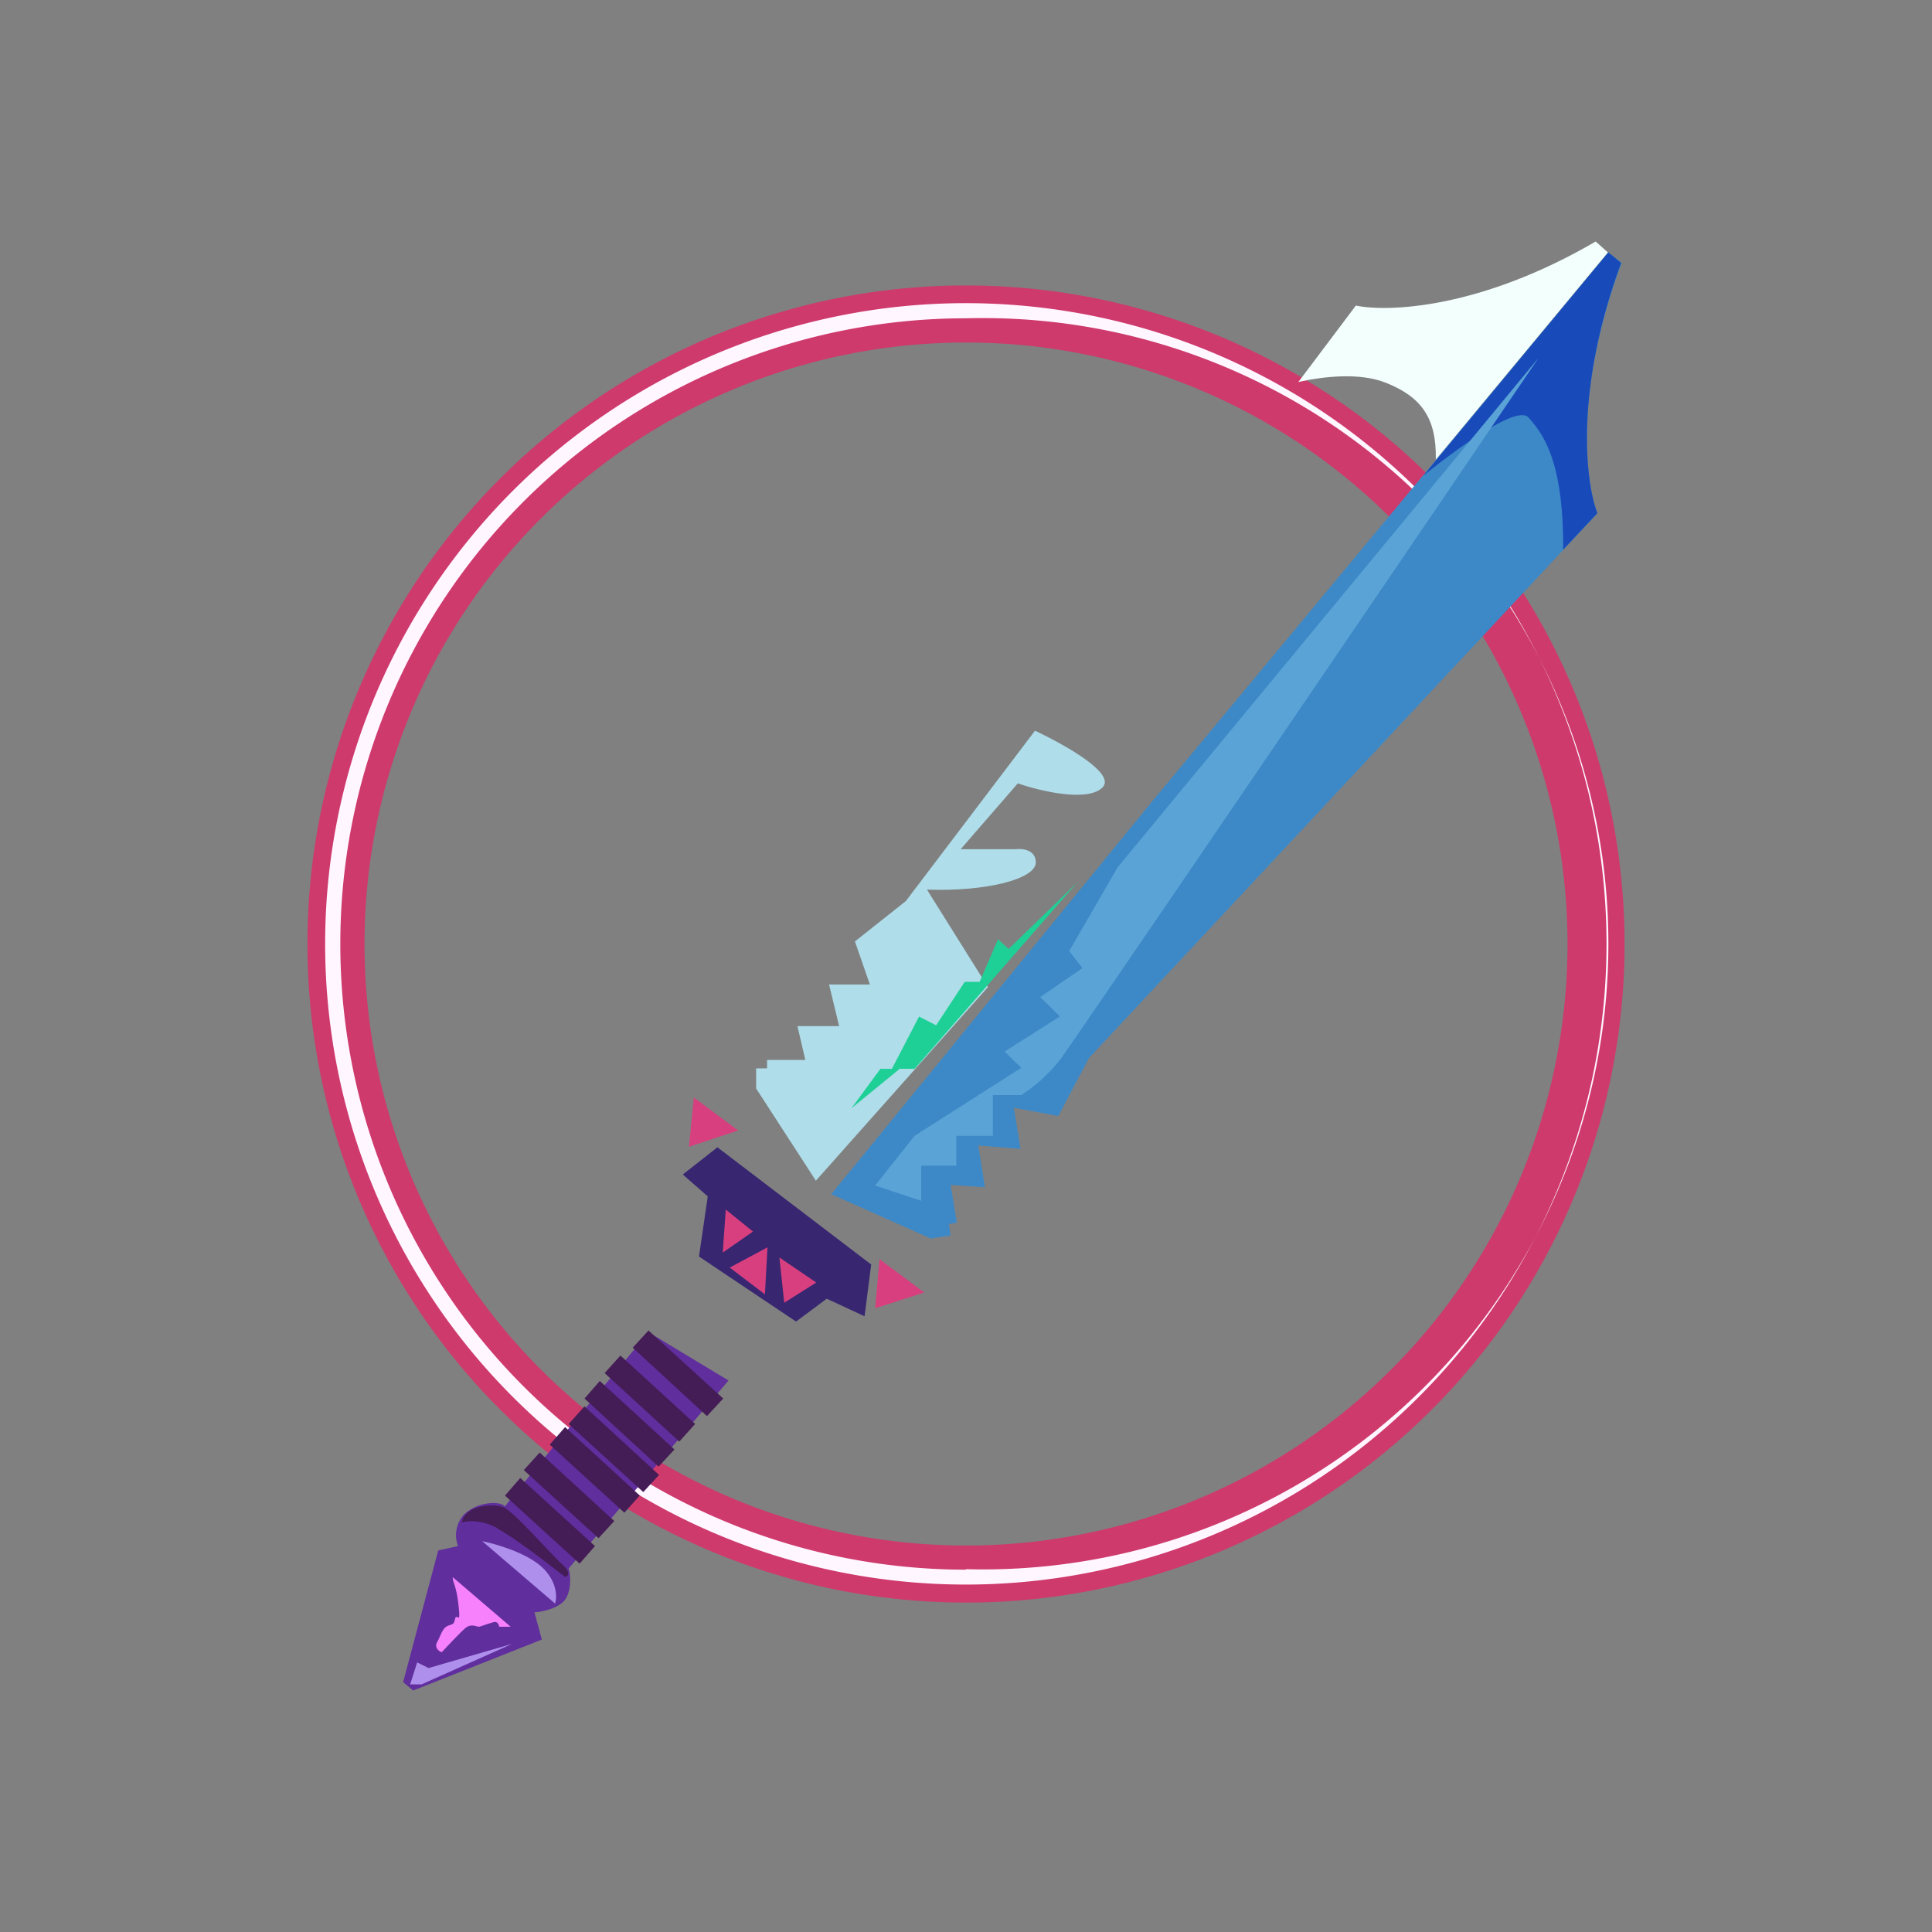<svg xmlns="http://www.w3.org/2000/svg" width="3em" height="3em" viewBox="0 0 24 24"><rect x="0" y="0" width="24" height="24" fill="#808080" stroke="none"/><g fill="none"><path fill="#CE3A6C" fill-rule="evenodd" d="M12 19.908a8.181 8.181 0 1 0 0-16.362a8.181 8.181 0 0 0 0 16.362m0-.709a7.472 7.472 0 1 0 0-14.944a7.472 7.472 0 0 0 0 14.944" clip-rule="evenodd"/><path fill="#FFF6FF" fill-rule="evenodd" d="M12 19.493a7.77 7.77 0 0 0 7.367-10.792A7.77 7.77 0 0 0 12 3.954a7.772 7.772 0 1 0 0 15.545zm0 .191a7.96 7.96 0 0 0 7.352-11.003A7.959 7.959 0 1 0 12 19.684" clip-rule="evenodd"/><path fill="#602E9D" d="M8.057 16.55c-.59.708-1.773 2.132-1.784 2.165c-.06-.077-.36-.06-.518.109a.38.38 0 0 0-.065.382l-.246.054l-.436 1.636l.125.104l1.598-.633l-.092-.338c.098-.005.321-.054.392-.174s.055-.3.033-.371l1.986-2.335z"/><path fill="#441C56" d="m7.2 19.424l-.927-.845l.19-.219l.928.846zm.235-.316l-.928-.846l.197-.218l.927.851zm.321-.317l-.927-.845l.191-.218l.927.85zm.235-.256l-.927-.845l.196-.219l.927.851zm.19-.316l-.92-.846l.19-.218l.927.851zm.257-.311l-.927-.851l.196-.218l.928.85zm.344-.317l-.922-.85l.196-.213l.928.845zM6.18 18.983c-.207-.109-.382-.092-.442-.07c.033-.213.382-.24.513-.191c.13.049.6.594.736.714c.11.098.071.142.033.153c-.196-.153-.633-.491-.84-.6z"/><path fill="#AE8FEC" d="m6.895 19.92l-.905-.775c.163.033.529.137.73.311c.202.18.202.382.175.464m-1.8 1.004l.087-.273l.142.07l1.037-.3l-1.124.503z"/><path fill="#F781FC" d="m6.344 20.208l-.72-.616c0 .01 0 .038.016.076c.017.055.039.11.06.311c.022.202-.027.066-.043.12c-.022.055 0 .07-.082.093c-.082.027-.093.114-.142.202c-.043.07.017.12.055.13c.07-.076.234-.25.294-.3c.071-.06.142-.016.164-.016s.098-.033.174-.054c.06-.022.077.027.082.054z"/><path fill="#382671" d="m8.792 14.862l-.31-.272l.43-.338l1.91 1.456l-.082.643l-.47-.218l-.381.284l-1.206-.808z"/><path fill="#D83F7F" d="m8.978 15.56l.038-.534l.338.273zm.556-.065l-.469.251l.437.333zm.148.126l.06.562l.398-.251z"/><path fill="url(#)" d="M12.218 18.272c1.473 0 2.83-.486 3.922-1.31c-.028-.07-.028-.18-.033-.294a.8.8 0 0 0-.038-.305c-.033-.082.032-.088.098-.093c.109-.011.218-.022-.011-.29c.033-.108-.038-.141-.153-.13l-.196.175a2 2 0 0 0-.033-.142c-.038-.137-.082-.115-.283-.011c-.339.169-1.146.578-3.153.834c-2.553.322-4.473-1.554-5.105-2.53c.12.283.534.943 1.336 1.8a5.597 5.597 0 1 1 8.536-1.522c.06.032.13.06.218.07c.164.022.295-.19.393-.485c-.033.273 0 .53.054.546c.077.027.437-.966.459-1.14c.016-.11.016.452-.071 1.025a6.545 6.545 0 1 0-5.94 3.802m5.498-4.227c.01-.088.033-.18.054-.262q.125-.434.164-.884a5.5 5.5 0 0 1-.218 1.146"/><path fill="url(#)" d="M7.892 13.75a.68.68 0 0 1-.785-.19c.158 1.09 1.293 1.101 1.844.97a3.76 3.76 0 0 0 1.608 1.342c-.18 1.467.775 1.67 1.272 1.582c-.442-.78-.153-1.32.049-1.495l-3.251-2.525a9 9 0 0 1-.737.317"/><path fill="#D83F7F" d="m8.619 13.634l-.06.611l.61-.202l-.556-.414zm2.307 2.008l-.055.61l.611-.196z"/><path fill="url(#)" d="M10.806 12.229h-.507l.125.518h-.518l.098.42h-.475v.104h-.136v.25l.742 1.146l4.074-4.582l5.766-6.949L19.822 3c-1.44.84-2.586.878-2.978.796l-5.591 7.396l-.633.502z"/><path fill="#AFDDEA" d="M10.299 12.23h.507l-.186-.535l.633-.502l1.604-2.116c.436.207.987.534.845.698c-.174.196-.78.054-1.058-.044l-.71.818h.688c.076-.01.245.006.245.164c0 .207-.616.365-1.352.338l.758 1.211l-2.138 2.405l-.742-1.145v-.25h.136v-.105h.475l-.098-.42h.518z"/><path fill="#F3FFFD" d="M16.129 4.745c.316-.07.763-.12 1.09.011c.437.175.628.437.617.955l2.138-2.575L19.822 3c-1.44.84-2.586.878-2.979.796z"/><path fill="#3D89C7" d="m12.595 13.766l.082.507l-.524-.043l.082.518l-.426-.028l.077.47l-.098.016l.021.142l-.245.038l-1.238-.551l3.97-4.86l5.684-6.84l.164.131c-.59 1.582-.448 2.727-.3 3.11l-6.317 6.768l-.381.72l-.557-.104z"/><path fill="#184BB9" d="M17.684 5.906c.534-.425 1.172-.867 1.303-.72c.18.202.437.535.431 1.642l.425-.453c-.147-.382-.288-1.527.295-3.109l-.158-.13z"/><path fill="#5AA3D6" d="m13.876 10.783l5.237-6.338c-1.91 2.814-5.782 8.503-5.946 8.721a2 2 0 0 1-.48.437h-.354v.507h-.453v.37h-.436v.437l-.573-.19l.49-.617l1.326-.845l-.207-.202l.687-.437l-.245-.24l.524-.36l-.164-.212l.6-1.037z"/><path fill="url(#)" d="M10.724 13.277c-.137.393-.786.807-1.091.965l.54.6l.55.306c0-.595 1.124-1.527 1.691-1.92l-.136-.153l.655-.507l-.273-.093l.562-.425l-.186-.093l1.146-1.942l-1.626 1.516l-.152-.234l-.29.753l-.18-.328l-.354.846l-.196-.29l-.524.999h-.142z"/><path fill="#1ED096" d="m10.937 13.277l-.36.49l.6-.49h.185l2.018-2.313l-.85.824l-.132-.12l-.229.529h-.185l-.355.54l-.212-.109l-.338.65z"/><defs><linearGradient id="" x1="4.278" x2="19.6" y1="8.182" y2="13.844" gradientUnits="userSpaceOnUse"><stop offset=".55" stop-color="#F3FEFF"/><stop offset="1" stop-color="#2DD2EE"/></linearGradient><linearGradient id="" x1="11.223" x2="14.092" y1="11.146" y2="8.465" gradientUnits="userSpaceOnUse"><stop stop-color="#21826F"/><stop offset="1" stop-color="#062F6F"/></linearGradient><linearGradient id="" x1="12" x2="14.291" y1="8.545" y2="10.276" gradientUnits="userSpaceOnUse"><stop offset=".07" stop-color="#B1E2EF"/><stop offset=".18" stop-color="#CFECF2"/><stop offset=".82" stop-color="#CDEAEE"/><stop offset="1" stop-color="#ADE0F3"/></linearGradient><linearGradient id="" x1="8.841" x2="11.771" y1="12.928" y2="15.757" gradientUnits="userSpaceOnUse"><stop stop-color="#108550"/><stop offset="1" stop-color="#0E4E4D"/></linearGradient></defs></g></svg>